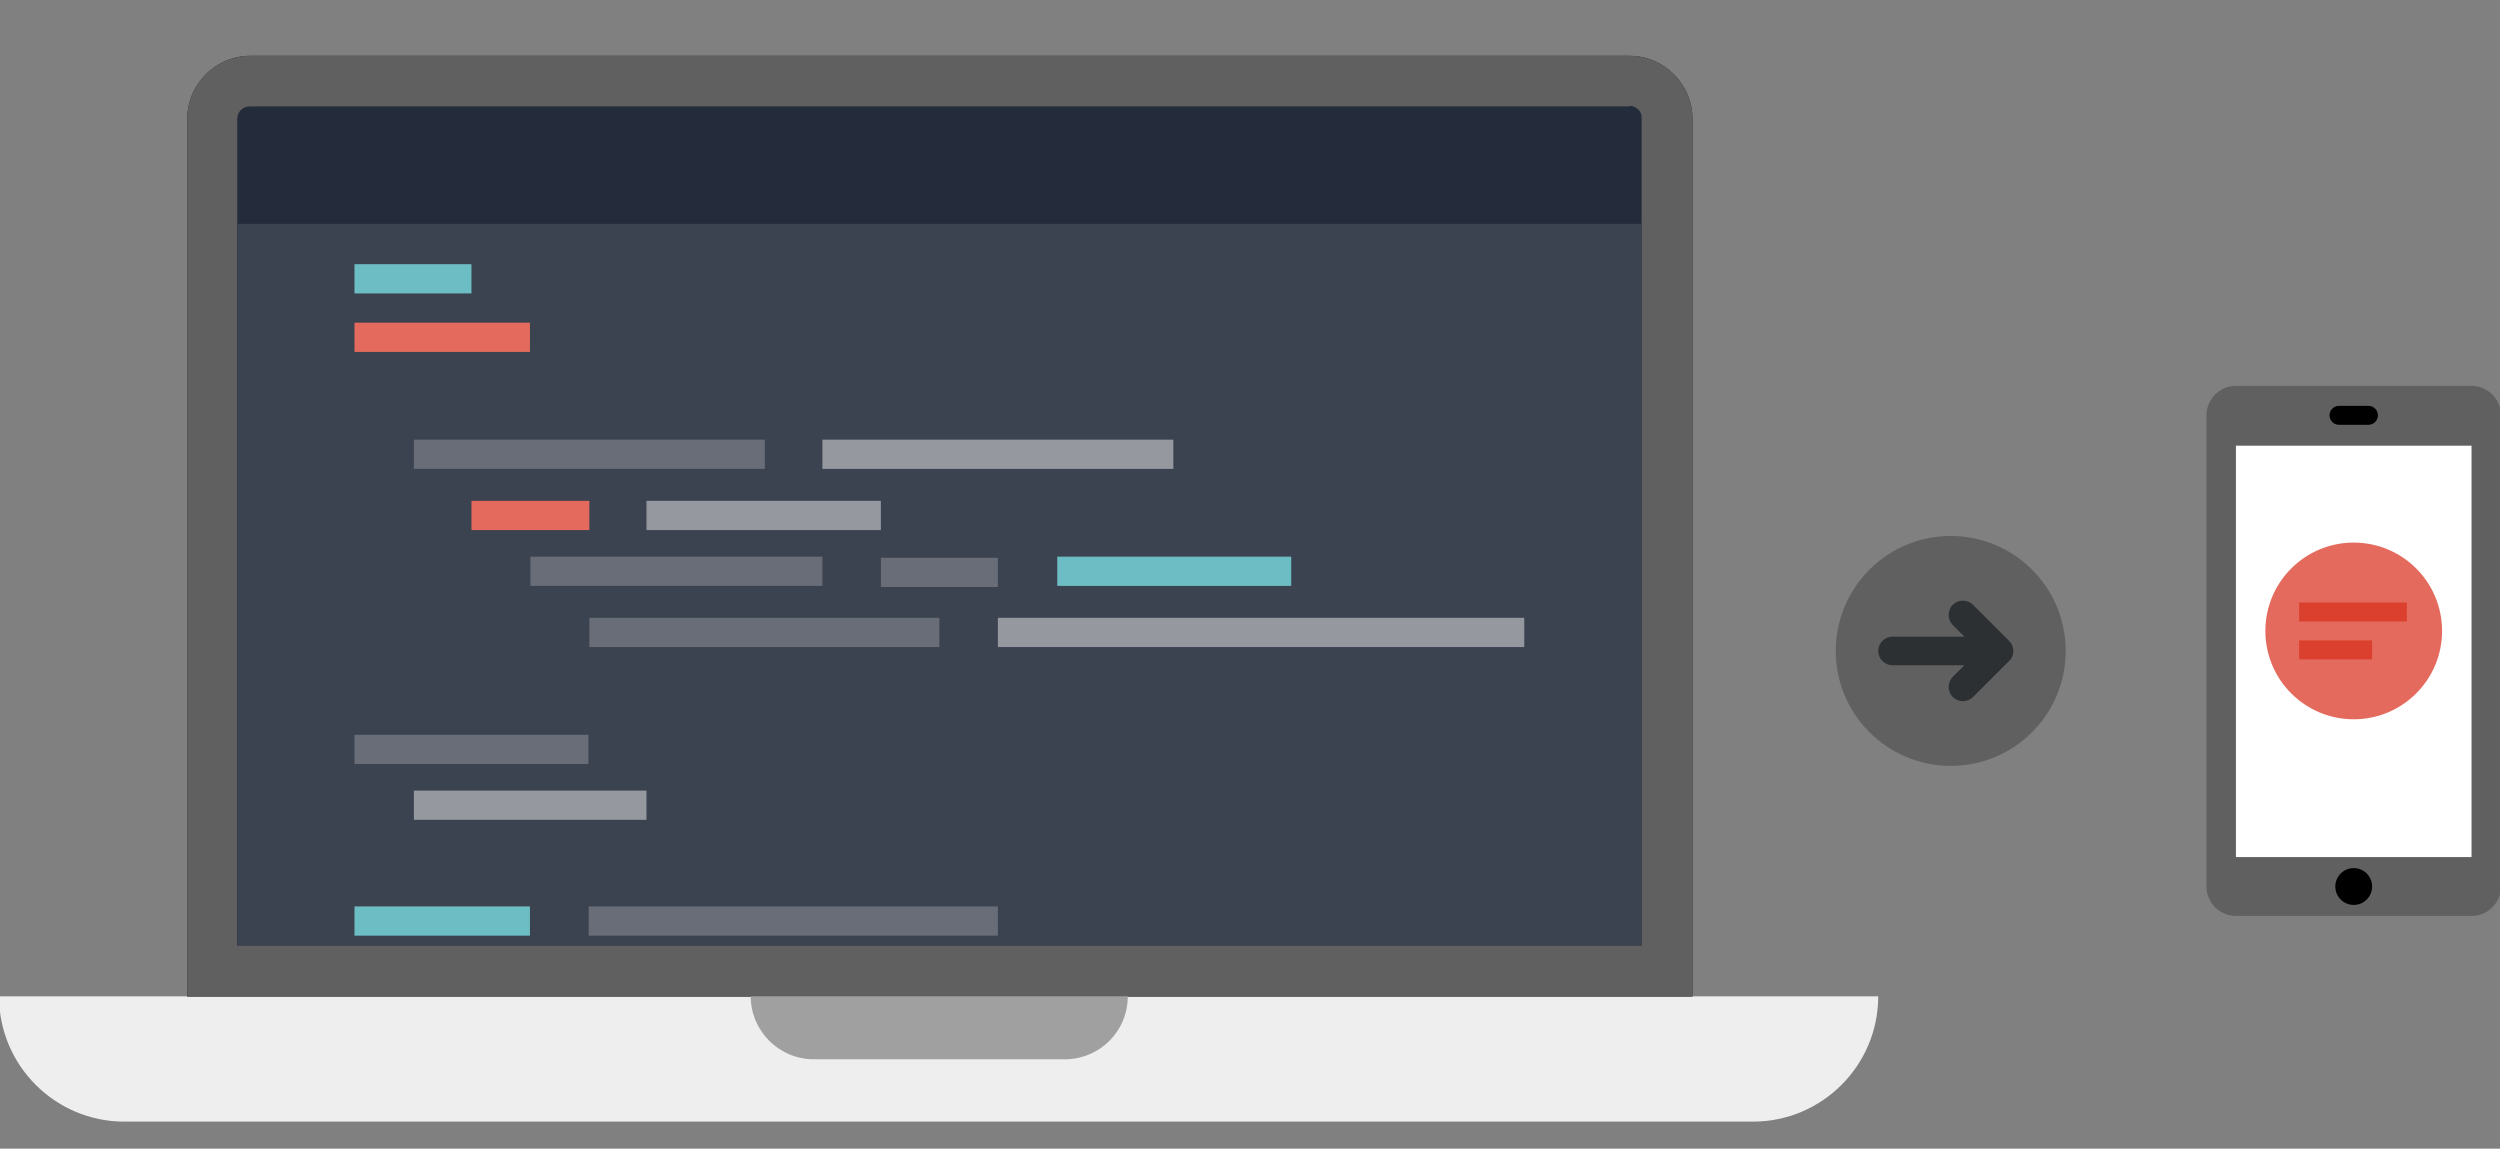 <?xml version="1.0" encoding="utf-8"?>
<!-- Generator: Adobe Illustrator 17.1.0, SVG Export Plug-In . SVG Version: 6.00 Build 0)  -->
<!DOCTYPE svg PUBLIC "-//W3C//DTD SVG 1.1//EN" "http://www.w3.org/Graphics/SVG/1.1/DTD/svg11.dtd">
<svg version="1.1" xmlns="http://www.w3.org/2000/svg" xmlns:xlink="http://www.w3.org/1999/xlink" x="0px" y="0px"
	 viewBox="0 -12.01 370 170" enable-background="new 0 -12.01 370 170" xml:space="preserve">
<rect x="0" y="-12.01" width="370" height="170" fill="#808080" stroke="none"/>
<g id="Layer_2" display="none">
	<rect x="-47" y="-10" display="inline" fill="#2D3033" width="481" height="223"/>
</g>
<g id="Layer_1">
	<g>
		<g>
			<g>
				<path fill="#222222" d="M241.167-3.748H37.031c-5.115,0-9.316,4.201-9.316,9.315v129.971
					H250.484V5.569C250.484,0.454,246.28-3.748,241.167-3.748z"/>
			</g>
			<g>
				<g>
					<g>
						<rect x="35.151" y="3.284" fill="#3B4250" width="207.847" height="124.676"/>
					</g>
				</g>
				<g>
					<g>
						<rect x="35.151" y="3.284" fill="#242C3C" width="207.754" height="17.84"/>
					</g>
				</g>
				<g>
					<g>
						<rect x="52.463" y="35.746" fill="#E36A5C" width="25.969" height="4.328"/>
					</g>
				</g>
				<g>
					<g>
						<rect x="52.463" y="27.089" fill="#6DBEC4" width="17.313" height="4.328"/>
					</g>
				</g>
				<g>
					<g opacity="0.5">
						<g>
							<rect x="61.255" y="53.059" fill="#95989F" width="51.939" height="4.328"/>
						</g>
					</g>
					<g>
						<g>
							<rect x="121.715" y="53.059" fill="#95989F" width="51.939" height="4.328"/>
						</g>
					</g>
					<g opacity="0.5">
						<g>
							<rect x="78.5" y="70.372" fill="#95989F" width="43.215" height="4.328"/>
						</g>
					</g>
					<g>
						<g>
							<rect x="69.776" y="62.114" fill="#E36A5C" width="17.448" height="4.328"/>
						</g>
					</g>
					<g>
						<g>
							<rect x="95.678" y="62.114" fill="#95989F" width="34.693" height="4.328"/>
						</g>
					</g>
					<g opacity="0.5">
						<g>
							<rect x="87.224" y="79.426" fill="#95989F" width="51.803" height="4.328"/>
						</g>
					</g>
					<g>
						<g>
							<rect x="147.684" y="79.426" fill="#95989F" width="77.908" height="4.328"/>
						</g>
					</g>
					<g>
						<g>
							<rect x="52.463" y="122.14" fill="#6DBEC4" width="25.969" height="4.328"/>
						</g>
					</g>
					<g opacity="0.5">
						<g>
							<rect x="87.123" y="122.14" fill="#95989F" width="60.561" height="4.328"/>
						</g>
					</g>
					<g opacity="0.5">
						<g>
							<rect x="130.371" y="70.542" fill="#95989F" width="17.313" height="4.328"/>
						</g>
					</g>
					<g opacity="0.5">
						<g>
							<rect x="52.463" y="96.739" fill="#95989F" width="34.626" height="4.328"/>
						</g>
					</g>
					<g>
						<g>
							<rect x="61.255" y="104.997" fill="#95989F" width="34.423" height="4.328"/>
						</g>
					</g>
					<g>
						<g>
							<rect x="156.476" y="70.372" fill="#6DBEC4" width="34.626" height="4.328"/>
						</g>
					</g>
				</g>
			</g>
			<g>
				<path fill="#EEEEEE" d="M-0.143,135.448c0,10.23,8.312,18.542,18.541,18.542l0,0l0,0h241.036
					c10.229,0,18.542-8.312,18.542-18.542H-0.143z"/>
			</g>
			<g>
				<g id="XMLID_1_">
					<g>
						<path fill="#606060" d="M250.487,5.57v129.97H27.717V5.57
							c0-5.12,4.2-9.32,9.31-9.32h204.14
							C246.277-3.75,250.487,0.45,250.487,5.57z M242.997,127.96V5.48
							c0-1.01-0.82-1.83-1.83-1.83V3.74H36.937c-1,0-1.83,0.82-1.83,1.83
							v122.39H242.997z"/>
					</g>
				</g>
			</g>
			<path fill="#A0A0A0" d="M157.686,135.448h-9.316h-15.162h-3.471h-9.316h-9.316
				c0,5.114,4.202,9.316,9.316,9.316h37.174c5.115,0,9.316-4.109,9.316-9.316
				H157.686z"/>
		</g>
	</g>
	<g>
		<g>
			<path fill="#606060" d="M370.143,119.195c0,2.397-1.961,4.358-4.358,4.358H330.916
				c-2.397,0-4.359-1.961-4.359-4.358V49.458c0-2.397,1.962-4.358,4.359-4.358
				h34.869c2.397,0,4.358,1.961,4.358,4.358V119.195z"/>
		</g>
		<g>
			<circle cx="348.35" cy="119.195" r="2.724"/>
		</g>
		<g>
			<rect x="330.916" y="53.953" fill="#FFFFFF" width="34.869" height="60.883"/>
		</g>
		<g>
			<circle fill="#E36A5C" cx="348.35" cy="81.369" r="13.076"/>
		</g>
		<g>
			<g>
				<path d="M350.529,50.859h-4.359c-0.774,0-1.401-0.627-1.401-1.401
					c0-0.774,0.627-1.401,1.401-1.401h4.359c0.774,0,1.401,0.627,1.401,1.401
					C351.93,50.232,351.303,50.859,350.529,50.859z"/>
			</g>
		</g>
		<g>
			<g>
				<g>
					<rect x="340.271" y="77.166" fill="#DB3F2D" width="15.935" height="2.802"/>
				</g>
			</g>
			<g>
				<g>
					<rect x="340.271" y="82.77" fill="#DB3F2D" width="10.803" height="2.802"/>
				</g>
			</g>
		</g>
	</g>
	<g>
		<g>
			<circle fill="#606060" cx="288.709" cy="84.327" r="17.014"/>
		</g>
		<path fill="#2D3033" d="M292.02,77.51c-0.829-0.829-2.182-0.834-3.005-0.01
			c-0.824,0.824-0.819,2.176,0.01,3.005l1.71,1.71h-10.627
			c-1.173,0-2.132,0.953-2.132,2.118c0,1.165,0.959,2.118,2.132,2.118h10.612
			l-1.696,1.696c-0.829,0.829-0.834,2.182-0.01,3.005
			c0.824,0.824,2.176,0.819,3.005-0.01l5.482-5.482
			c0.307-0.355,0.475-0.826,0.475-1.328c0-0.556-0.219-1.063-0.574-1.442
			L292.02,77.51z"/>
	</g>
</g>
</svg>
